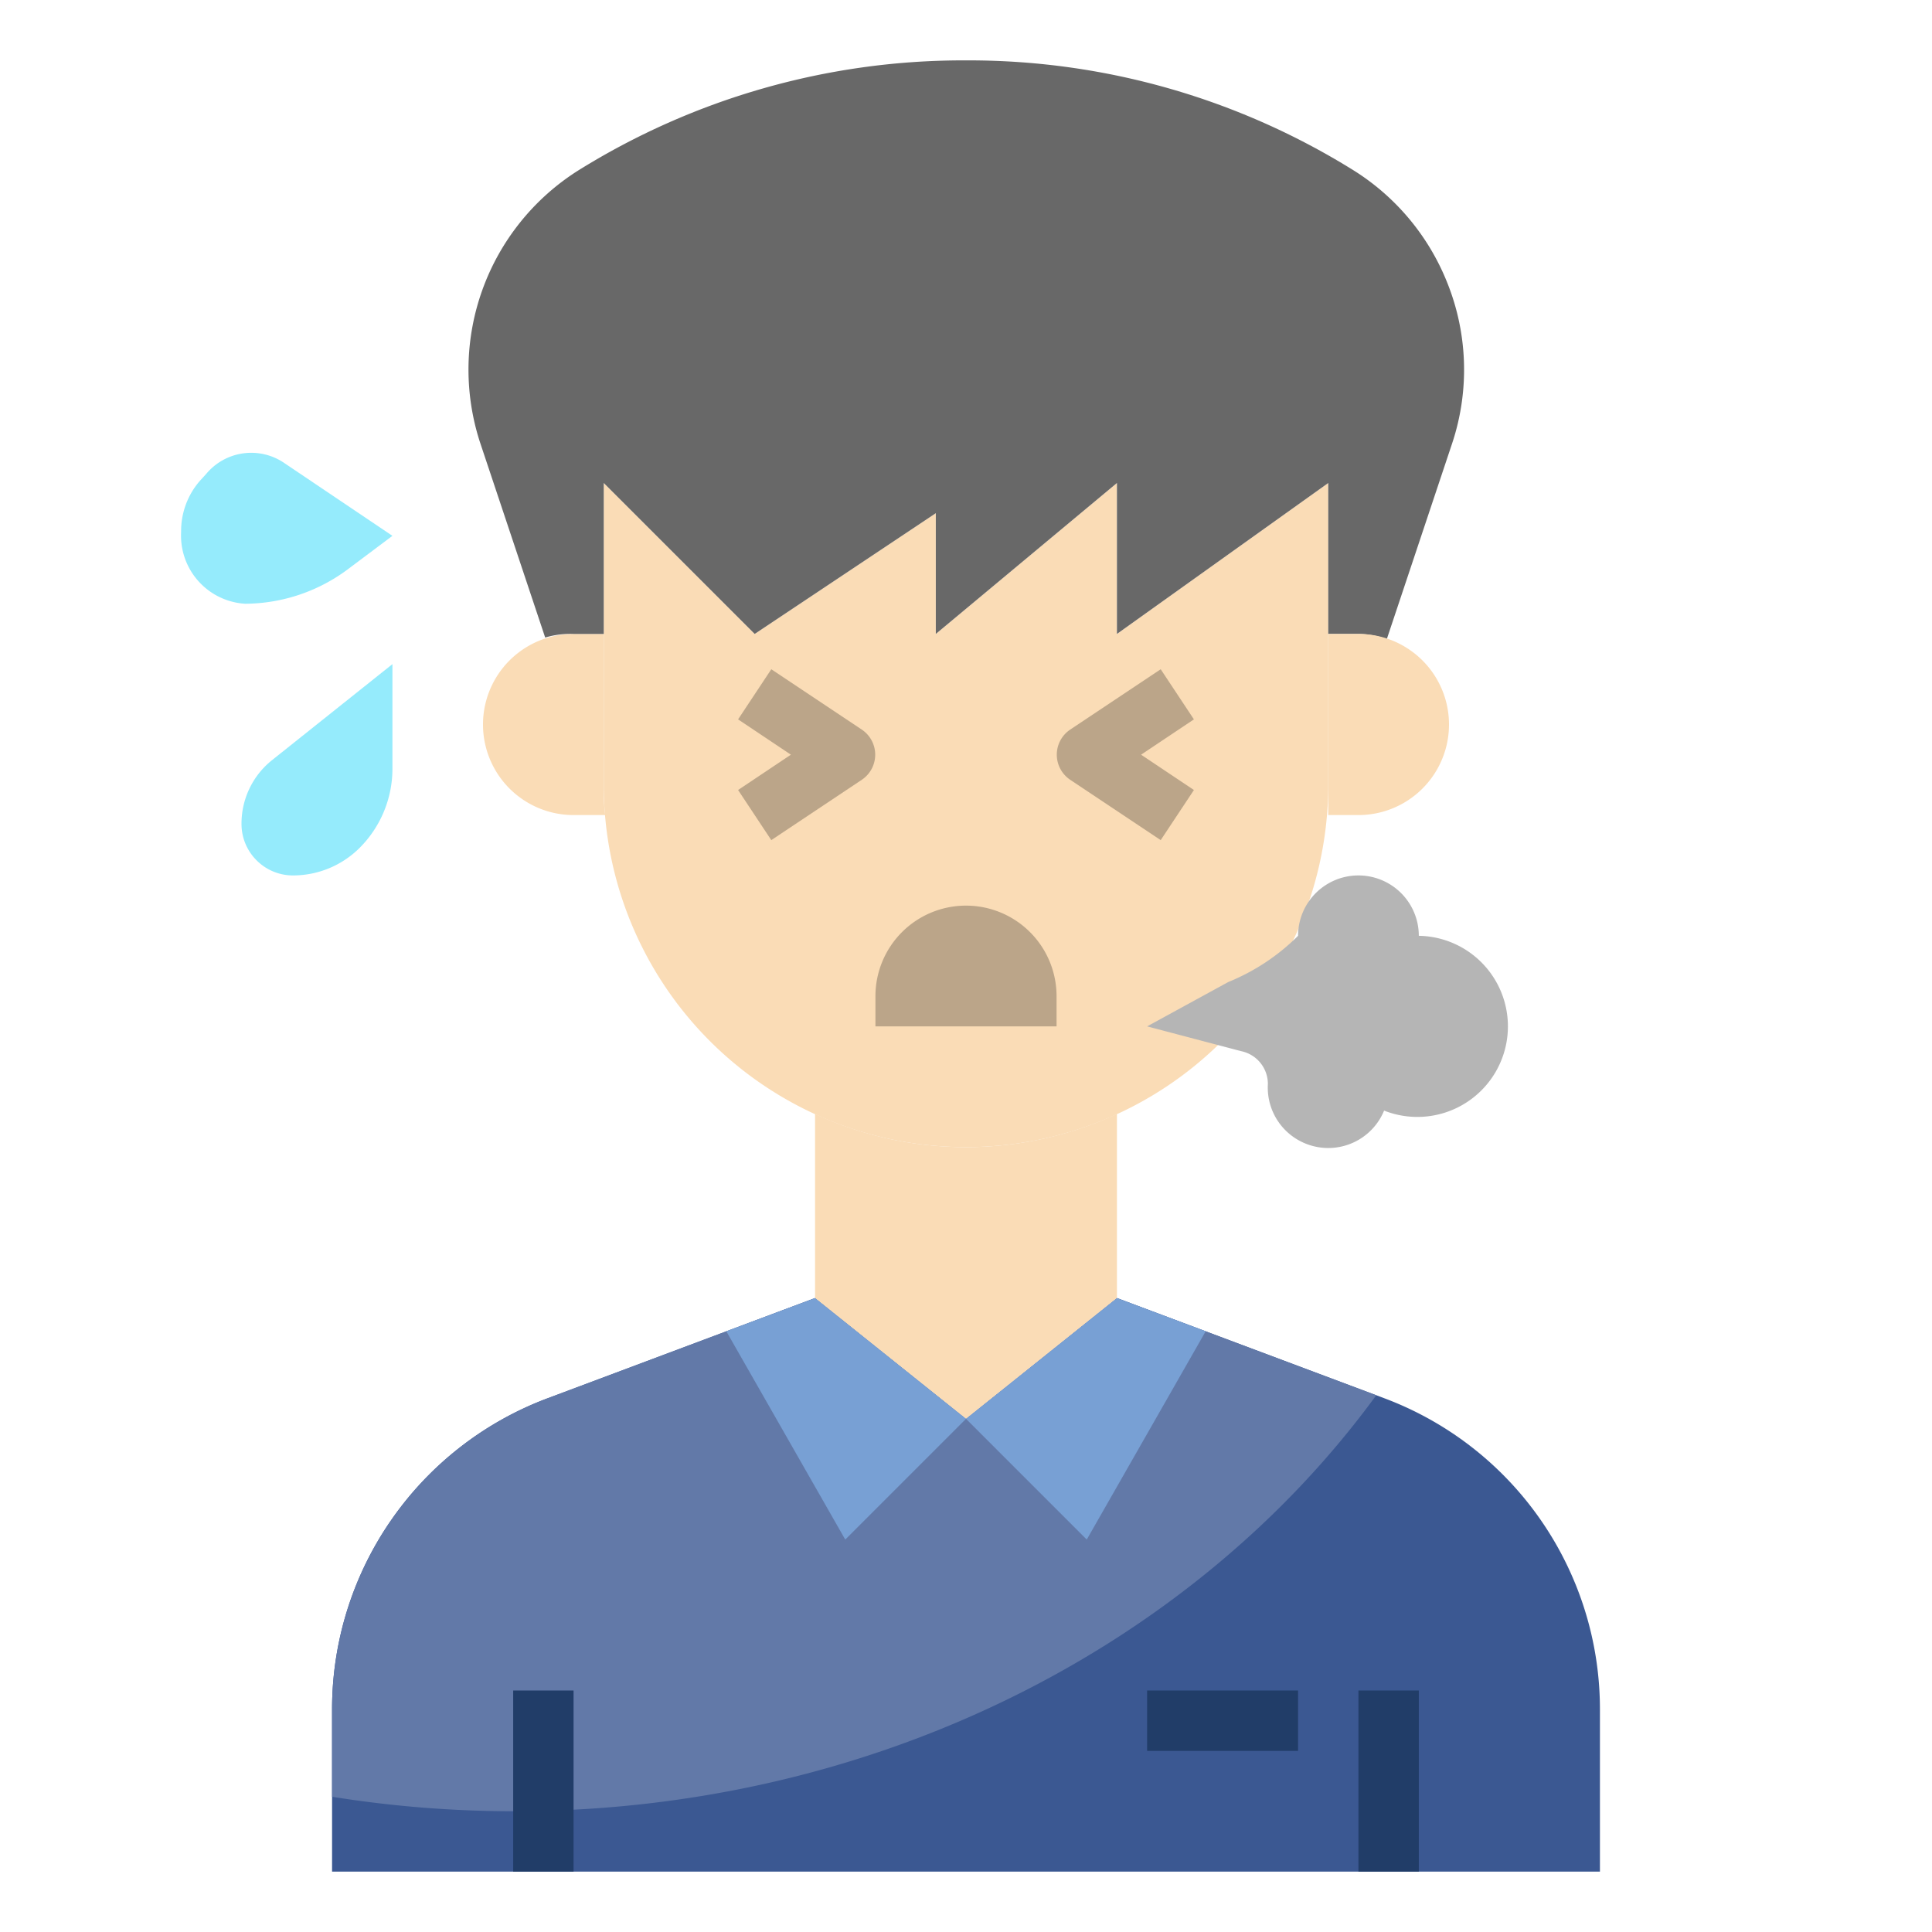 <?xml version="1.0" ?><svg viewBox="0 0 64 64" xmlns="http://www.w3.org/2000/svg"><defs><style>.cls-1{fill:#3b5892;}.cls-2{fill:#6279a8;}.cls-3{fill:#fadcb6;}.cls-4{fill:#686868;}.cls-5{fill:#bba589;}.cls-6{fill:#78a0d4;}.cls-7{fill:#213d68;}.cls-8{fill:#b5b5b5;}.cls-9{fill:#95ebfc;}</style></defs><title/><g data-name="Layer 12" id="Layer_12"><path class="cls-1" d="M45.86,46.32,37,43l-5,4-5-4-8.86,3.32A11,11,0,0,0,11,56.62V62H53V56.62A11,11,0,0,0,45.86,46.32Z"/><path class="cls-2" d="M17,60c12,0,22.54-5.49,28.59-13.78L37,43l-5,4-5-4-8.86,3.32A11,11,0,0,0,11,56.62v2.9A38.15,38.15,0,0,0,17,60Z"/><path class="cls-3" d="M44,16V26A12,12,0,0,1,32,38h0A12,12,0,0,1,20,26V16l5,5,6-4v4l6-5v5Z"/><path class="cls-3" d="M32,38a11.92,11.92,0,0,1-5-1.1V43l5,4,5-4V36.9A11.92,11.92,0,0,1,32,38Z"/><path class="cls-3" d="M20,26V21H19a3,3,0,0,0,0,6h1.05C20,26.67,20,26.34,20,26Z"/><path class="cls-4" d="M47.94,9.36a7.79,7.79,0,0,0-3.09-3.71h0A24.12,24.12,0,0,0,32.11,2h-.22A24.12,24.12,0,0,0,19.15,5.65h0a7.8,7.8,0,0,0-3.25,9l2.16,6.47A2.9,2.9,0,0,1,19,21h1V16l5,5,6-4v4l6-5v5l7-5v5h1a2.9,2.9,0,0,1,.94.17L48.1,14.7A7.73,7.73,0,0,0,47.94,9.36Z"/><path class="cls-3" d="M45,21H44v5c0,.34,0,.67,0,1h1a3,3,0,0,0,0-6Z"/><path class="cls-5" d="M29,34V33a3,3,0,0,1,3-3h0a3,3,0,0,1,3,3v1Z"/><polygon class="cls-6" points="28 51 32 47 27 43 24.06 44.1 28 51"/><polygon class="cls-6" points="39.94 44.1 37 43 32 47 36 51 39.94 44.1"/><rect class="cls-7" height="6" width="2" x="17" y="56"/><rect class="cls-7" height="6" width="2" x="45" y="56"/><rect class="cls-7" height="2" width="5" x="38" y="56"/><path class="cls-5" d="M25.55,27.83l-1.1-1.66L26.2,25l-1.75-1.17,1.1-1.66,3,2a1,1,0,0,1,0,1.66Z"/><path class="cls-5" d="M38.45,27.83l-3-2a1,1,0,0,1,0-1.66l3-2,1.1,1.66L37.8,25l1.75,1.17Z"/><path class="cls-8" d="M42,35.91a2,2,0,0,0,1.32,2,2,2,0,0,0,2.53-1.12A3,3,0,1,0,47,31a2,2,0,0,0-4,0h0a7,7,0,0,1-2.31,1.53L38,34l3.11.82A1.11,1.11,0,0,1,42,35.91Z"/><path class="cls-9" d="M13,17.75,9.42,15.34a1.94,1.94,0,0,0-2.59.36l-.21.23A2.53,2.53,0,0,0,6,17.62H6A2.26,2.26,0,0,0,8.12,20h0a5.74,5.74,0,0,0,3.44-1.17Z"/><path class="cls-9" d="M13,22,9,25.19a2.69,2.69,0,0,0-1,2.1H8a1.7,1.7,0,0,0,.5,1.21h0a1.7,1.7,0,0,0,1.21.5h0a3.13,3.13,0,0,0,2.2-.91h0A3.71,3.71,0,0,0,13,25.46Z"/></g></svg>